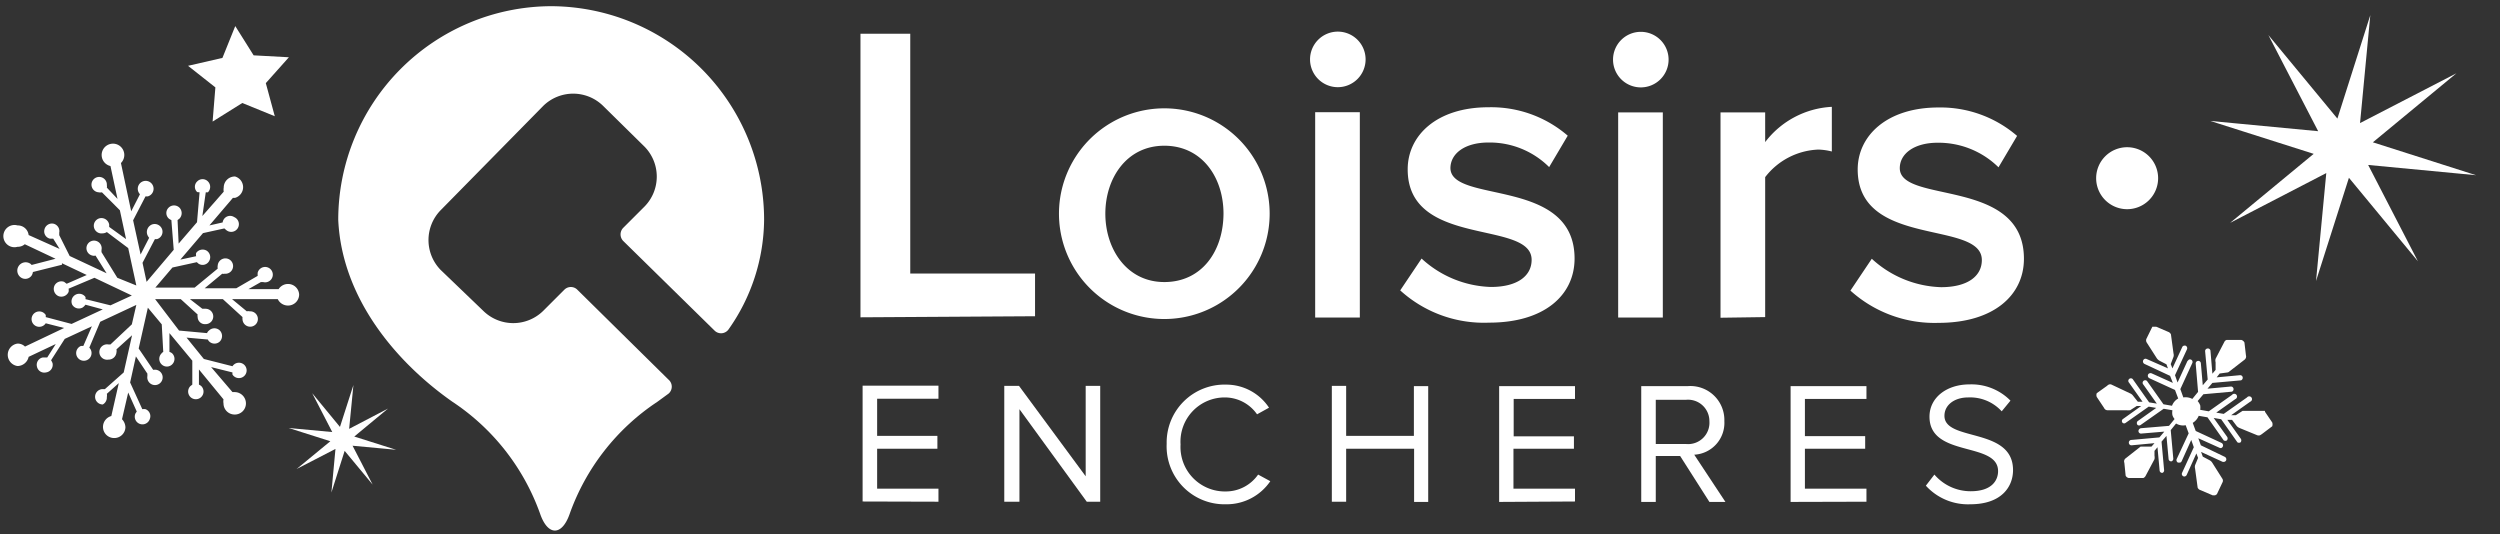 <svg id="Calque_1" data-name="Calque 1" xmlns="http://www.w3.org/2000/svg" viewBox="0 0 117 25"><rect x="0" y="0" width="117" height="25" fill="#333333" stroke="none"/><defs><style>.cls-1{fill:#fff;}</style></defs><title>moodboard noel 2108</title><path class="cls-1" d="M101,8.34a1.45,1.45,0,1,1-1.45-1.45A1.45,1.45,0,0,1,101,8.34Z"/><path class="cls-1" d="M106,19.23l-.9,0-.09,0-.06,0-.31.2h0l-.22,0,.89-.63a.13.13,0,1,0-.15-.2l-1.09.77-.35-.06.89-.63a.13.13,0,1,0-.15-.2l-1.09.77-.4-.07a.78.78,0,0,0,0-.21.67.67,0,0,0-.12-.2l.27-.32,1.33-.12h0a.12.12,0,0,0,.08-.12.12.12,0,0,0-.13-.12l-1.09.1.23-.27,1.34-.12h0a.13.13,0,0,0,.08-.13.12.12,0,0,0-.14-.11l-1.08.1.14-.18h0l.37-.05,0,0a.16.16,0,0,0,.09-.05l.71-.55h0a.19.19,0,0,0,.06-.2l-.07-.6v0a.24.24,0,0,0-.14-.12h0l-.61,0h-.09a.18.18,0,0,0-.1.09l-.41.79a.29.29,0,0,0,0,.16l0,.36-.15.18-.09-1.07a.12.12,0,0,0-.14-.11.12.12,0,0,0-.11.13l.12,1.32-.23.27L103,17a.12.12,0,0,0-.13-.11.12.12,0,0,0-.11.14l.11,1.31-.27.33a.67.67,0,0,0-.42-.07l-.14-.39.56-1.22a.12.12,0,0,0-.06-.16.12.12,0,0,0-.1,0l-.07.07-.46,1-.12-.34.56-1.21a.13.13,0,0,0-.06-.17.14.14,0,0,0-.09,0,.11.11,0,0,0-.07.06l-.46,1-.08-.2h0l.13-.34a.3.3,0,0,0,0-.16l-.12-.89h0v0a.22.22,0,0,0-.13-.12l-.56-.24h0l-.1,0h0l-.08,0h0l-.27.55a.19.19,0,0,0,0,.18s0,0,0,0l.48.75a.41.41,0,0,0,.12.11l.33.17.07.19-1-.44a.12.12,0,0,0-.1,0,.13.13,0,0,0,0,.23l1.2.56.13.33-1-.45a.14.14,0,0,0-.09,0,.11.11,0,0,0-.07.06.13.13,0,0,0,.06.17l1.2.55.15.4a.64.64,0,0,0-.29.34l-.4-.07-.77-1.09a.12.12,0,0,0-.17,0,.12.12,0,0,0,0,.17l.63.89-.36-.06-.77-1.09a.12.12,0,0,0-.17,0,.12.12,0,0,0,0,.17l.63.89-.22,0h0l-.23-.29a.32.32,0,0,0-.13-.1L98.82,18l0,.11,0-.11a.15.15,0,0,0-.13,0,.15.15,0,0,0-.07.05l-.49.35v0a.23.23,0,0,0,0,.18v0l.34.51a.18.18,0,0,0,.18.11l.89,0a.29.29,0,0,0,.1,0l.05,0L100,19l.21,0-.87.62a.12.12,0,0,0,0,.17.11.11,0,0,0,.14,0l0,0,1.08-.76.35.06-.87.62a.13.13,0,0,0,0,.18.12.12,0,0,0,.14,0l0,0,1.08-.76.41.07a.62.62,0,0,0,0,.23.52.52,0,0,0,.1.18l-.26.32-1.31.11a.14.14,0,0,0-.12.14.12.12,0,0,0,.14.11l1.07-.09-.23.27-1.32.12a.12.12,0,0,0-.11.13.12.12,0,0,0,.13.12l1.07-.1-.14.16-.36,0-.06,0-.09,0-.7.55a.18.18,0,0,0-.06.21l.06.6,0,0a.2.2,0,0,0,.14.11h0l.6,0h.09a.22.22,0,0,0,.1-.09l-.11-.06.11.06.42-.79a.41.41,0,0,0,0-.16V21.1h0l.14-.17.1,1.09a.12.12,0,0,0,.13.11h0a.12.12,0,0,0,.08-.13l-.12-1.33.23-.27.1,1.08a.12.12,0,0,0,.14.11h0a.13.13,0,0,0,.08-.13l-.12-1.33.25-.31a.63.63,0,0,0,.45.08l.14.38-.56,1.2a.13.13,0,0,0,.06.17h.1a.13.13,0,0,0,.07-.06l.45-1,.12.34-.55,1.2a.12.12,0,0,0,.06.16.1.1,0,0,0,.09,0h0a.12.12,0,0,0,.07-.07l.45-1,.08.21-.14.34a.3.3,0,0,0,0,.16l.12.89h0a0,0,0,0,1,0,0,.21.21,0,0,0,.14.12l.56.24h.12l.08-.05,0,0,.26-.55a.17.17,0,0,0,0-.17l0,0h0l-.48-.76a.32.32,0,0,0-.12-.11l-.32-.17h0l-.08-.22,1,.46a.17.17,0,0,0,.1,0h0a.13.13,0,0,0,.07-.06.13.13,0,0,0-.06-.17L103,20.84l-.12-.33,1,.45a.1.1,0,0,0,.09,0h0a.13.13,0,0,0,0-.23l-1.21-.56-.14-.38a.69.69,0,0,0,.28-.33l.41.07.76,1.08a.14.14,0,0,0,.15,0h0a.14.14,0,0,0,0-.18l-.62-.87.35.06.76,1.08a.14.14,0,0,0,.15,0h0a.14.14,0,0,0,0-.18l-.62-.87.22,0,.22.29a.38.38,0,0,0,.13.09l.83.34a.19.19,0,0,0,.13,0l.08-.05.49-.37v0a.28.28,0,0,0,0-.18v0l-.34-.5A.16.16,0,0,0,106,19.23Zm-1-2.54,0,0,0,0Z"/><polygon class="cls-1" points="9.95 5.69 10.08 4.09 8.8 3.08 10.41 2.71 11.01 1.22 11.87 2.59 13.52 2.68 12.44 3.89 12.86 5.44 11.34 4.82 9.95 5.69"/><polygon class="cls-1" points="110.93 0.71 110.45 5.76 114.96 3.43 111.05 6.66 115.88 8.2 110.83 7.72 113.16 12.23 109.93 8.32 108.39 13.15 108.87 8.1 104.37 10.43 108.28 7.2 103.44 5.66 108.49 6.14 106.16 1.64 109.39 5.55 110.93 0.71"/><path class="cls-1" d="M40.27,14.85V1.58H42.6V12.8h5.84v2Z"/><path class="cls-1" d="M49.56,10a4.93,4.93,0,1,1,9.86,0,4.93,4.93,0,1,1-9.86,0Zm7.7,0c0-1.69-1-3.18-2.77-3.18S51.73,8.35,51.73,10s1,3.2,2.76,3.2S57.25,11.75,57.26,10Z"/><path class="cls-1" d="M61.31,2.79a1.3,1.3,0,1,1,1.3,1.29A1.3,1.3,0,0,1,61.31,2.79Zm.24,12.07V5.25h2.09v9.61Z"/><path class="cls-1" d="M65.53,13.59l1-1.49a5,5,0,0,0,3.24,1.33c1.25,0,1.91-.52,1.91-1.27,0-1.89-5.81-.54-5.8-4.24,0-1.57,1.35-2.9,3.78-2.9a5.48,5.48,0,0,1,3.71,1.33l-.87,1.47a3.94,3.94,0,0,0-2.84-1.15c-1.1,0-1.77.51-1.78,1.19,0,1.69,5.81.42,5.81,4.24,0,1.71-1.41,3-4,3A5.82,5.82,0,0,1,65.53,13.59Z"/><path class="cls-1" d="M75.49,2.79a1.3,1.3,0,1,1,1.3,1.3A1.3,1.3,0,0,1,75.49,2.79Zm.24,12.07V5.26h2.09v9.6Z"/><path class="cls-1" d="M80.52,14.87V5.26h2.09V6.65A4.19,4.19,0,0,1,85.73,5V7.09A2.86,2.86,0,0,0,85.1,7a3.3,3.3,0,0,0-2.49,1.29v6.55Z"/><path class="cls-1" d="M86.6,13.6l1-1.49a5,5,0,0,0,3.24,1.33c1.25,0,1.91-.52,1.91-1.27,0-1.89-5.81-.54-5.81-4.24,0-1.57,1.36-2.9,3.78-2.9A5.49,5.49,0,0,1,94.4,6.36l-.87,1.47a4,4,0,0,0-2.85-1.15c-1.09,0-1.77.51-1.77,1.19,0,1.69,5.81.42,5.81,4.24,0,1.71-1.42,3-4,3A5.86,5.86,0,0,1,86.6,13.6Z"/><path class="cls-1" d="M40.37,23.47V18.05h3.55v.61H41.05V20.4h2.82V21H41.05v1.87h2.87v.61Z"/><path class="cls-1" d="M50.86,23.48l-3.15-4.33v4.33H47V18.06h.69l3.12,4.23V18.06h.68v5.42Z"/><path class="cls-1" d="M54.6,20.77A2.71,2.71,0,0,1,57.39,18a2.4,2.4,0,0,1,2,1.08l-.56.31a1.84,1.84,0,0,0-1.5-.79,2.07,2.07,0,0,0-2.08,2.2A2.08,2.08,0,0,0,57.38,23a1.84,1.84,0,0,0,1.5-.79l.57.31a2.47,2.47,0,0,1-2.07,1.08A2.71,2.71,0,0,1,54.6,20.77Z"/><path class="cls-1" d="M66.18,23.49V21H63v2.48h-.67V18.06H63V20.4h3.17V18.07h.67v5.42Z"/><path class="cls-1" d="M70.16,23.49V18.07h3.55v.6H70.84v1.75h2.82V21H70.83v1.87h2.88v.6Z"/><path class="cls-1" d="M80,23.49l-1.37-2.15H77.49v2.15h-.68V18.07H79a1.59,1.59,0,0,1,1.7,1.64,1.49,1.49,0,0,1-1.41,1.57l1.46,2.21Zm0-3.78a1,1,0,0,0-1.09-1H77.49v2.07h1.42A1,1,0,0,0,80,19.71Z"/><path class="cls-1" d="M83.8,23.49V18.07h3.55v.6H84.47v1.74h2.82V21H84.47v1.87h2.88v.61Z"/><path class="cls-1" d="M90.13,22.73l.4-.52a2.23,2.23,0,0,0,1.7.78c1,0,1.28-.52,1.28-.94,0-1.4-3.21-.62-3.21-2.55,0-.89.8-1.51,1.87-1.51a2.56,2.56,0,0,1,1.92.76l-.41.5a2,2,0,0,0-1.57-.65c-.64,0-1.11.35-1.11.86,0,1.22,3.21.52,3.21,2.54,0,.78-.54,1.6-2,1.6A2.66,2.66,0,0,1,90.13,22.73Z"/><path class="cls-1" d="M26.42,13.55l-1,1a2,2,0,0,1-2.8,0l-2-1.92a2,2,0,0,1,0-2.79l4.81-4.89a2,2,0,0,1,2.79,0l1.95,1.92a2,2,0,0,1,0,2.79l-1,1a.44.44,0,0,0,0,.62l4.27,4.19a.43.43,0,0,0,.66-.06,9,9,0,0,0,1.66-5.12,10,10,0,0,0-10-10h0s0,0,0,0,0,0,0,0h0a10,10,0,0,0-9.93,10C16,14,18.6,17,21.17,18.8a10.52,10.52,0,0,1,4.12,5.28c.36,1,1,1,1.36,0a10.52,10.52,0,0,1,4.12-5.28l.52-.38a.43.43,0,0,0,0-.65L27,13.54A.43.43,0,0,0,26.42,13.55Z"/><polygon class="cls-1" points="16.54 18.02 16.34 20.07 18.16 19.12 16.58 20.43 18.54 21.05 16.5 20.86 17.44 22.68 16.13 21.1 15.51 23.05 15.7 21.01 13.88 21.95 15.46 20.65 13.51 20.03 15.55 20.22 14.61 18.4 15.91 19.98 16.54 18.02"/><path class="cls-1" d="M13.48,13.29a.52.52,0,0,0-.44.24H11.63l.58-.33.1,0a.36.36,0,1,0-.25-.44.81.81,0,0,0,0,.15l-1,.58H9.58l.82-.68a.23.23,0,0,0,.11,0,.36.36,0,1,0-.32-.39.38.38,0,0,0,0,.15l-1.08.89H7.27l.8-.94,1.14-.25.08.07a.35.35,0,0,0,.49-.11.36.36,0,0,0-.11-.5.37.37,0,0,0-.49.11.3.3,0,0,0,0,.15l-.74.16L9.5,10.91l1-.22.08.07a.36.36,0,1,0,.38-.6.35.35,0,0,0-.49.11.34.34,0,0,0-.05.14l-.62.14L10.9,9.26H11a.52.52,0,0,0,0-1,.52.52,0,0,0-.53.52.58.58,0,0,0,0,.19l-1,1.14L9.63,9l.1,0a.36.36,0,0,0,0-.51.35.35,0,0,0-.5,0,.34.34,0,0,0,0,.5L9.34,9l-.12,1.4h0l-.86,1L8.31,10.3l.09-.07a.37.37,0,0,0,0-.51.36.36,0,0,0-.51,0,.35.35,0,0,0,0,.5.46.46,0,0,0,.13.08l.11,1.39h0l-1.27,1.5-.19-.89.58-1.11h.1a.36.36,0,0,0,.24-.45.37.37,0,0,0-.46-.24A.38.38,0,0,0,6.9,11a.57.57,0,0,0,.08.13l-.4.78-.35-1.6.58-1.12.11,0a.37.37,0,1,0-.37-.1l-.41.8L5.66,7.63a.53.53,0,1,0-.49.14L5.5,9.31,5,8.78a.22.22,0,0,0,0-.11A.36.36,0,1,0,4.62,9a.33.33,0,0,0,.15,0l.84.84.29,1.35-.79-.57v-.11a.37.37,0,0,0-.42-.3.36.36,0,0,0,.12.71A.35.35,0,0,0,5,10.86l1,.75.38,1.75L5.49,13v0l-.74-1.2,0-.1a.36.36,0,0,0-.27-.43.35.35,0,1,0-.16.69.26.26,0,0,0,.15,0l.52.83-1.73-.81L2.77,11a.3.3,0,0,0,0-.1.36.36,0,0,0-.26-.43.36.36,0,0,0-.43.27.35.35,0,0,0,.26.43h.15l.3.48L1.34,11a.51.51,0,0,0-.52-.45.52.52,0,1,0,0,1,.5.5,0,0,0,.34-.12l1.44.68-1.12.29s-.05-.06-.08-.07A.36.36,0,1,0,1,13a.36.36,0,0,0,.49-.12.44.44,0,0,0,.05-.15l1.36-.34,0-.07,1.16.55-.94.41L3,13.19a.36.36,0,0,0-.46.2.37.37,0,0,0,.2.47.37.37,0,0,0,.47-.2.39.39,0,0,0,0-.15L4.42,13l1.75.83-1,.46L4,14a.29.29,0,0,0,0-.1.36.36,0,0,0-.62.36.36.36,0,0,0,.49.13A.57.57,0,0,0,4,14.26l.81.22-1.46.68-1.21-.32a.42.42,0,0,0,0-.1.36.36,0,1,0,0,.39l.86.22-1.83.87a.48.48,0,0,0-.35-.14.53.53,0,0,0,0,1.05.54.54,0,0,0,.52-.43l1.27-.6-.4.63H2a.35.35,0,0,0-.27.43.35.35,0,0,0,.42.27A.36.36,0,0,0,2.46,17a.61.61,0,0,0-.07-.14l.64-1,1.27-.59-.4.92-.11,0a.36.36,0,1,0,.39.08l.51-1.21,1.69-.79-.21.91-1,.94-.1,0a.36.36,0,1,0,0,.71.37.37,0,0,0,.38-.34.32.32,0,0,0,0-.14l.73-.66-.39,1.74-.88.78-.1,0a.36.36,0,1,0,0,.72A.37.37,0,0,0,5,18.58a.37.37,0,0,0,0-.15l.56-.5-.35,1.54a.53.53,0,0,0-.39.51.52.52,0,0,0,.52.52A.52.52,0,0,0,5.87,20a.57.57,0,0,0-.16-.38L6,18.37l.4.89-.06.09a.36.36,0,1,0,.67.26.35.35,0,0,0-.2-.46.44.44,0,0,0-.15,0L6.09,17.9l.27-1.22.54.81a.42.42,0,0,0,0,.1.36.36,0,1,0,.43-.28.42.42,0,0,0-.16,0l-.68-1,.43-1.91.65.78.07,1.29a.27.27,0,0,0-.08.07.36.36,0,0,0,0,.51.35.35,0,0,0,.5,0,.36.36,0,0,0,0-.51.33.33,0,0,0-.13-.07l0-.88L9,16.88,9,18l-.09.07a.36.36,0,1,0,.51,0A.42.42,0,0,0,9.31,18l0-.71,1.15,1.4a.54.54,0,0,0,0,.19.52.52,0,0,0,.52.52.52.52,0,0,0,.53-.52.53.53,0,0,0-.53-.53h-.1l-1-1.17,1,.25a.42.42,0,0,0,0,.1.36.36,0,1,0,0-.39l-1.34-.34-.81-1,1,.09a.24.24,0,0,0,.06.09.36.36,0,0,0,.5,0,.37.37,0,0,0,0-.51.36.36,0,0,0-.51,0,.27.27,0,0,0-.09.12l-1.31-.12L7.26,14h1.2l.79.72a.2.2,0,0,0,0,.11.34.34,0,0,0,.37.34.36.36,0,0,0,0-.72l-.15,0L8.89,14h1.54l.92.84a.36.36,0,0,0,0,.11.36.36,0,1,0,.34-.38.33.33,0,0,0-.14,0L10.86,14H13a.53.53,0,0,0,.48.3.52.52,0,0,0,.52-.52A.52.52,0,0,0,13.48,13.29Z"/></svg>